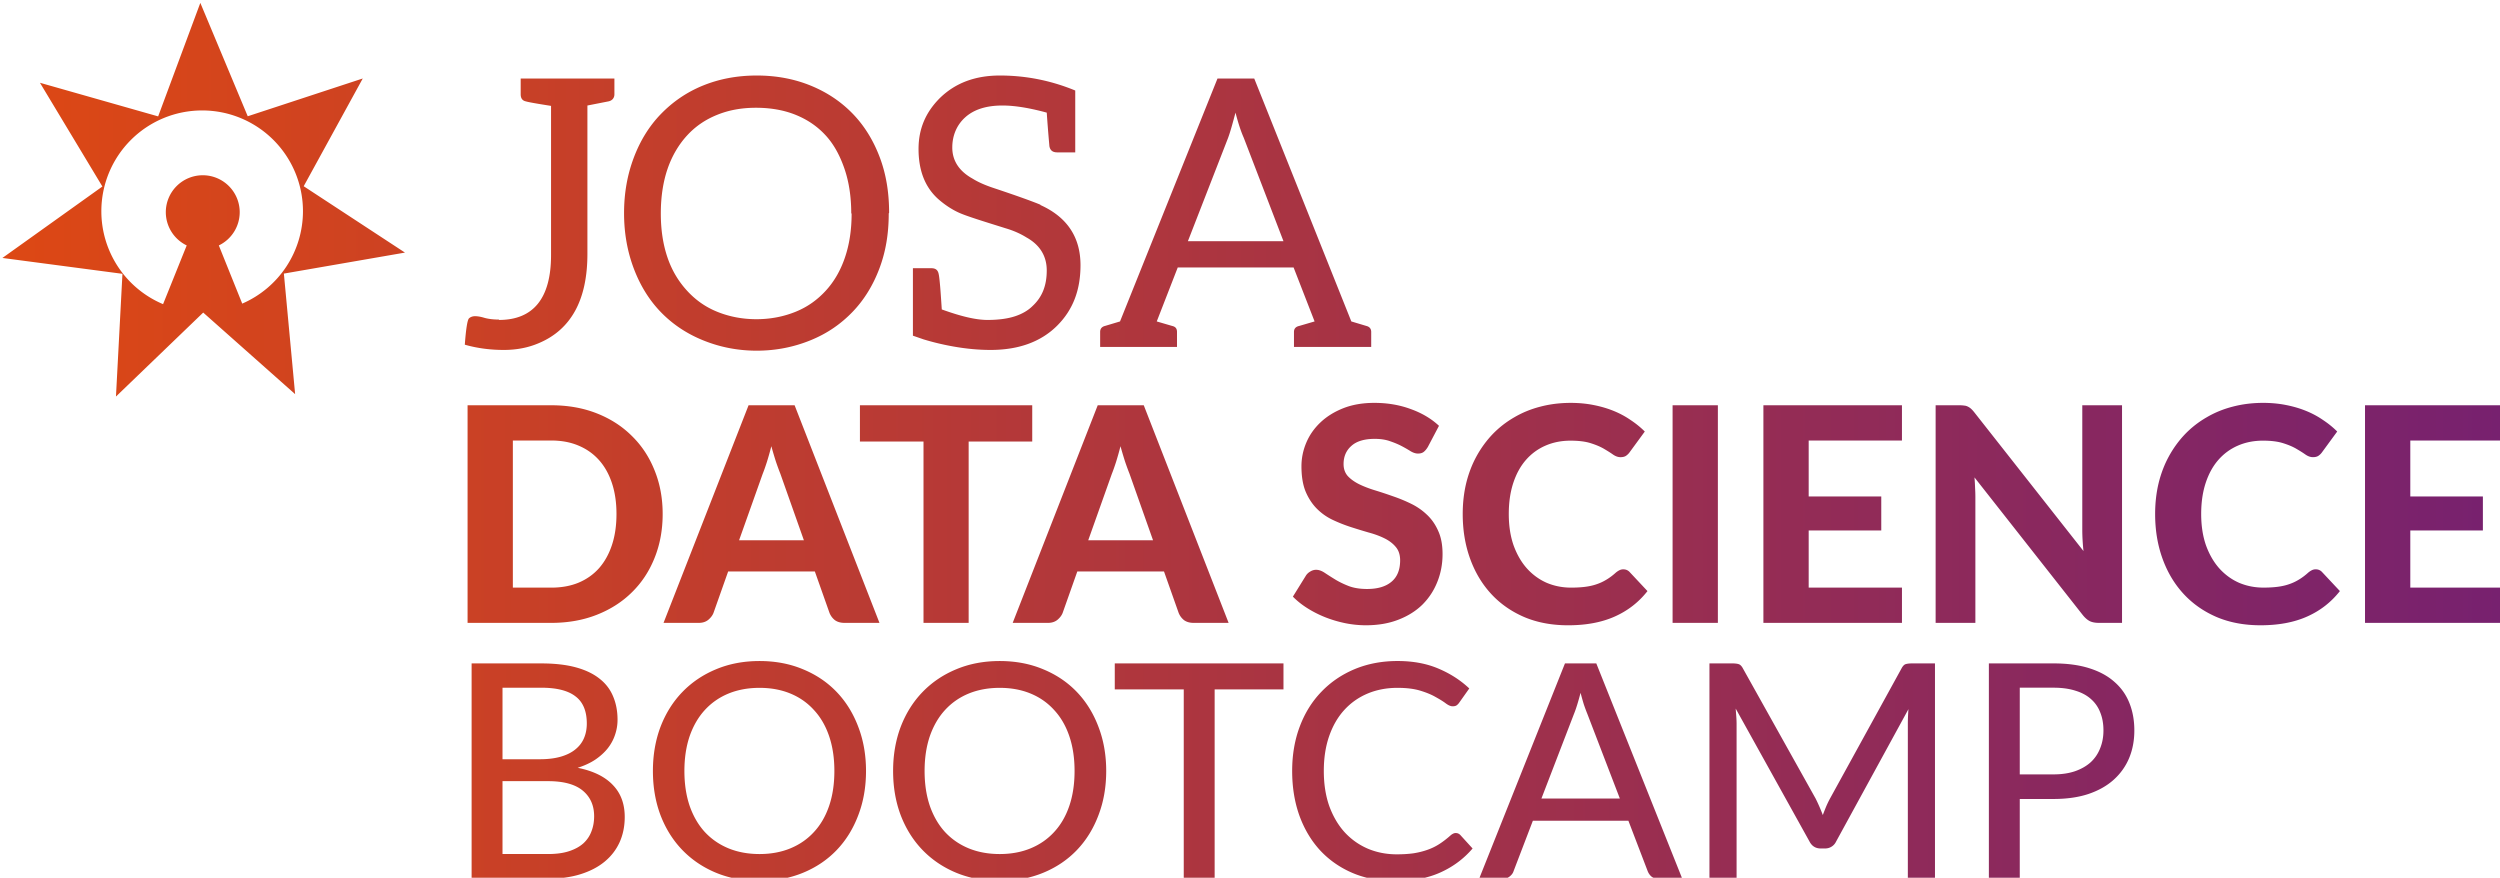 <?xml version="1.0" encoding="UTF-8" standalone="no"?>
<!-- Created with Inkscape (http://www.inkscape.org/) -->

<svg
   xmlns:dc="http://purl.org/dc/elements/1.1/"
   xmlns:cc="http://creativecommons.org/ns#"
   xmlns:rdf="http://www.w3.org/1999/02/22-rdf-syntax-ns#"
   xmlns:svg="http://www.w3.org/2000/svg"
   xmlns="http://www.w3.org/2000/svg"
   xmlns:xlink="http://www.w3.org/1999/xlink"
   xmlns:sodipodi="http://sodipodi.sourceforge.net/DTD/sodipodi-0.dtd"
   xmlns:inkscape="http://www.inkscape.org/namespaces/inkscape"
   width="90.591mm"
   height="31.806mm"
   viewBox="0 0 90.591 31.806"
   version="1.1"
   id="svg4812"
   inkscape:version="0.92.4 (unknown)"
   sodipodi:docname="logo-gradient.svg">
  <defs
     id="defs4806">
    <linearGradient
       inkscape:collect="always"
       xlink:href="#linearGradient28649"
       id="linearGradient44542"
       gradientUnits="userSpaceOnUse"
       gradientTransform="matrix(0.882,0,0,0.882,945.659,416.689)"
       x1="203.278"
       y1="258.659"
       x2="448.032"
       y2="258.659" />
    <linearGradient
       inkscape:collect="always"
       id="linearGradient28649">
      <stop
         style="stop-color:#dd4814;stop-opacity:1;"
         offset="0"
         id="stop28645" />
      <stop
         style="stop-color:#77216f;stop-opacity:1"
         offset="1"
         id="stop28647" />
    </linearGradient>
  </defs>
  <sodipodi:namedview
     id="base"
     pagecolor="#ffffff"
     bordercolor="#666666"
     borderopacity="1.0"
     inkscape:pageopacity="0.0"
     inkscape:pageshadow="2"
     inkscape:zoom="1.4765625"
     inkscape:cx="140.04157"
     inkscape:cy="48.592498"
     inkscape:document-units="mm"
     inkscape:current-layer="layer1"
     showgrid="false"
     fit-margin-top="0"
     fit-margin-left="0"
     fit-margin-right="0"
     fit-margin-bottom="0"
     inkscape:window-width="2560"
     inkscape:window-height="1398"
     inkscape:window-x="0"
     inkscape:window-y="42"
     inkscape:window-maximized="1" />
  <g
     inkscape:label="Layer 1"
     inkscape:groupmode="layer"
     id="layer1"
     transform="translate(-5.543,-129.884)">
    <g
       id="g44280-1"
       transform="matrix(0.988,0,0,0.988,268.292,-42.749)"
       style="fill:#dd4814;stroke-width:1.012">
      <g
         id="flowRoot976-7-8-1-2-6-5"
         style="font-style:normal;font-variant:normal;font-weight:300;font-stretch:normal;font-size:29.351px;line-height:24px;font-family:'Frutiger LT Arabic';-inkscape-font-specification:'Frutiger LT Arabic, Light';font-variant-ligatures:normal;font-variant-caps:normal;font-variant-numeric:normal;font-feature-settings:normal;text-align:start;letter-spacing:-24.53px;word-spacing:0px;writing-mode:lr-tb;text-anchor:start;fill:#dd4814;fill-opacity:1;stroke:none;stroke-width:0.504px;stroke-linecap:butt;stroke-linejoin:miter;stroke-opacity:1"
         transform="matrix(0.531,0,0,0.531,-158.779,-68.491)"
         aria-label="JOSA" />
      <g
         aria-label="DATA SCIENCE BOOTCAMP "
         transform="matrix(0.425,0,0,0.425,-743.944,-83.099)"
         style="font-style:normal;font-variant:normal;font-weight:300;font-stretch:normal;font-size:29.351px;line-height:24px;font-family:'Frutiger LT Arabic';-inkscape-font-specification:'Frutiger LT Arabic, Light';font-variant-ligatures:normal;font-variant-caps:normal;font-variant-numeric:normal;font-feature-settings:normal;text-align:start;letter-spacing:-24.53px;word-spacing:0px;writing-mode:lr-tb;text-anchor:start;fill:#dd4814;fill-opacity:1;stroke:none;stroke-width:0.63px;stroke-linecap:butt;stroke-linejoin:miter;stroke-opacity:1"
         id="flowRoot30198-2-1-2-1-6">
        <path
           id="path44352-3"
           style="font-style:normal;font-variant:normal;font-weight:500;font-stretch:normal;font-family:Lato;-inkscape-font-specification:'Lato Medium';letter-spacing:0px;fill:url(#linearGradient44542);fill-opacity:1;stroke-width:0.63px"
           d="m 1299.016,675.606 v 6.872 h -2.666 v -18.572 h 5.578 q 1.773,0 3.08,0.414 1.32,0.414 2.174,1.178 0.867,0.751 1.294,1.825 0.427,1.061 0.427,2.368 0,1.307 -0.453,2.394 -0.453,1.074 -1.333,1.864 -0.88,0.789 -2.187,1.229 -1.294,0.427 -3.002,0.427 z m 0,-2.122 h 2.912 q 1.048,0 1.851,-0.272 0.815,-0.285 1.359,-0.777 0.543,-0.505 0.815,-1.204 0.285,-0.699 0.285,-1.54 0,-0.867 -0.272,-1.54 -0.259,-0.686 -0.802,-1.165 -0.531,-0.479 -1.346,-0.725 -0.802,-0.259 -1.889,-0.259 h -2.912 z m -17.605,2.11 q 0.324,0.647 0.608,1.398 0.142,-0.375 0.285,-0.725 0.155,-0.362 0.337,-0.699 l 6.16,-11.208 q 0.168,-0.324 0.362,-0.388 0.207,-0.065 0.556,-0.065 h 1.98 v 18.572 h -2.342 V 669.122 q 0,-0.285 0.013,-0.608 0.013,-0.324 0.039,-0.66 l -6.238,11.415 q -0.142,0.298 -0.401,0.453 -0.246,0.155 -0.557,0.155 h -0.375 q -0.66,0 -0.971,-0.608 l -6.367,-11.466 q 0.026,0.349 0.052,0.686 0.026,0.336 0.026,0.634 v 13.356 h -2.342 v -18.572 h 1.98 q 0.349,0 0.544,0.065 0.207,0.065 0.375,0.388 l 6.277,11.234 z m -11.523,6.885 h -2.071 q -0.349,0 -0.57,-0.168 -0.22,-0.181 -0.336,-0.466 l -1.669,-4.361 h -8.244 l -1.669,4.361 q -0.078,0.246 -0.324,0.44 -0.233,0.194 -0.569,0.194 h -2.071 l 7.403,-18.572 h 2.705 z m -12.152,-6.911 h 6.769 l -2.808,-7.312 q -0.142,-0.349 -0.298,-0.802 -0.142,-0.466 -0.285,-1.009 -0.142,0.544 -0.285,1.009 -0.142,0.466 -0.285,0.815 z m -7.389,2.977 q 0.22,0 0.388,0.168 l 1.061,1.165 q -1.139,1.333 -2.783,2.071 -1.631,0.738 -3.921,0.738 -2.019,0 -3.663,-0.699 -1.631,-0.699 -2.796,-1.954 -1.152,-1.255 -1.786,-3.003 -0.621,-1.747 -0.621,-3.844 0,-2.097 0.66,-3.844 0.66,-1.747 1.864,-2.99 1.204,-1.255 2.873,-1.954 1.682,-0.699 3.701,-0.699 1.98,0 3.507,0.647 1.54,0.647 2.679,1.721 l -0.88,1.242 q -0.091,0.129 -0.22,0.22 -0.116,0.078 -0.337,0.078 -0.246,0 -0.582,-0.246 -0.324,-0.246 -0.867,-0.544 -0.53,-0.311 -1.333,-0.556 -0.802,-0.246 -1.98,-0.246 -1.398,0 -2.575,0.492 -1.165,0.492 -2.006,1.411 -0.841,0.919 -1.307,2.252 -0.466,1.333 -0.466,3.015 0,1.708 0.479,3.054 0.492,1.333 1.333,2.252 0.854,0.919 2.006,1.411 1.152,0.479 2.472,0.479 0.815,0 1.462,-0.091 0.647,-0.104 1.191,-0.298 0.556,-0.194 1.035,-0.505 0.479,-0.311 0.958,-0.738 0.103,-0.091 0.207,-0.142 0.117,-0.065 0.246,-0.065 z m -14.871,-14.637 v 2.239 h -5.94 v 16.333 h -2.666 v -16.333 h -5.953 v -2.239 z m -15.298,9.279 q 0,2.084 -0.673,3.831 -0.66,1.747 -1.864,3.002 -1.204,1.255 -2.899,1.954 -1.695,0.699 -3.753,0.699 -2.058,0 -3.753,-0.699 -1.682,-0.699 -2.899,-1.954 -1.216,-1.255 -1.889,-3.002 -0.66,-1.747 -0.66,-3.831 0,-2.071 0.66,-3.818 0.673,-1.747 1.889,-3.002 1.216,-1.255 2.899,-1.954 1.695,-0.712 3.753,-0.712 2.058,0 3.753,0.712 1.695,0.699 2.899,1.954 1.204,1.255 1.864,3.002 0.673,1.747 0.673,3.818 z m -2.731,0 q 0,-1.669 -0.453,-3.003 -0.453,-1.333 -1.307,-2.252 -0.841,-0.932 -2.032,-1.424 -1.191,-0.492 -2.666,-0.492 -1.475,0 -2.679,0.492 -1.191,0.492 -2.045,1.424 -0.841,0.919 -1.307,2.252 -0.453,1.333 -0.453,3.003 0,1.682 0.453,3.015 0.466,1.333 1.307,2.252 0.854,0.919 2.045,1.411 1.204,0.492 2.679,0.492 1.475,0 2.666,-0.492 1.191,-0.492 2.032,-1.411 0.854,-0.919 1.307,-2.252 0.453,-1.333 0.453,-3.015 z m -17.997,0 q 0,2.084 -0.673,3.831 -0.66,1.747 -1.864,3.002 -1.204,1.255 -2.899,1.954 -1.695,0.699 -3.753,0.699 -2.058,0 -3.753,-0.699 -1.682,-0.699 -2.899,-1.954 -1.216,-1.255 -1.889,-3.002 -0.66,-1.747 -0.66,-3.831 0,-2.071 0.66,-3.818 0.673,-1.747 1.889,-3.002 1.217,-1.255 2.899,-1.954 1.695,-0.712 3.753,-0.712 2.058,0 3.753,0.712 1.695,0.699 2.899,1.954 1.204,1.255 1.864,3.002 0.673,1.747 0.673,3.818 z m -2.731,0 q 0,-1.669 -0.453,-3.003 -0.453,-1.333 -1.307,-2.252 -0.841,-0.932 -2.032,-1.424 -1.191,-0.492 -2.666,-0.492 -1.475,0 -2.679,0.492 -1.191,0.492 -2.045,1.424 -0.841,0.919 -1.307,2.252 -0.453,1.333 -0.453,3.003 0,1.682 0.453,3.015 0.466,1.333 1.307,2.252 0.854,0.919 2.045,1.411 1.204,0.492 2.679,0.492 1.475,0 2.666,-0.492 1.191,-0.492 2.032,-1.411 0.854,-0.919 1.307,-2.252 0.453,-1.333 0.453,-3.015 z m -31.305,9.292 v -18.572 h 6.005 q 1.734,0 2.977,0.336 1.242,0.336 2.045,0.971 0.802,0.621 1.178,1.527 0.388,0.906 0.388,2.032 0,0.673 -0.22,1.307 -0.207,0.621 -0.634,1.165 -0.427,0.531 -1.074,0.971 -0.647,0.427 -1.514,0.699 2.006,0.401 3.028,1.475 1.035,1.061 1.035,2.77 0,1.191 -0.44,2.174 -0.44,0.971 -1.281,1.669 -0.841,0.699 -2.071,1.087 -1.217,0.388 -2.783,0.388 z m 2.666,-8.412 v 6.29 h 3.934 q 1.061,0 1.812,-0.246 0.751,-0.246 1.229,-0.673 0.479,-0.44 0.699,-1.035 0.233,-0.595 0.233,-1.307 0,-1.398 -0.984,-2.213 -0.984,-0.815 -2.99,-0.815 z m 0,-1.89 h 3.223 q 1.035,0 1.799,-0.22 0.763,-0.22 1.255,-0.621 0.505,-0.401 0.751,-0.971 0.246,-0.569 0.246,-1.268 0,-1.605 -0.971,-2.342 -0.958,-0.751 -2.964,-0.751 h -3.339 z m 172.688,-30.547 v 3.041 h -8.05 v 4.827 h 6.264 v 2.938 h -6.264 v 4.931 h 8.05 v 3.041 h -11.958 v -18.779 z m -16.209,14.158 q 0.324,0 0.543,0.233 l 1.54,1.644 q -1.139,1.449 -2.834,2.2 -1.683,0.751 -4.012,0.751 -2.11,0 -3.792,-0.712 -1.683,-0.725 -2.86,-2.006 -1.178,-1.281 -1.812,-3.041 -0.634,-1.76 -0.634,-3.844 0,-1.398 0.298,-2.653 0.311,-1.268 0.893,-2.33 0.582,-1.061 1.398,-1.915 0.828,-0.854 1.864,-1.449 1.035,-0.608 2.252,-0.919 1.23,-0.324 2.614,-0.324 1.035,0 1.954,0.181 0.932,0.181 1.734,0.505 0.802,0.324 1.475,0.789 0.686,0.453 1.23,0.997 l -1.307,1.786 q -0.116,0.168 -0.298,0.298 -0.181,0.129 -0.492,0.129 -0.311,0 -0.634,-0.22 -0.311,-0.22 -0.777,-0.492 -0.453,-0.272 -1.152,-0.492 -0.686,-0.22 -1.747,-0.22 -1.178,0 -2.161,0.427 -0.984,0.427 -1.695,1.242 -0.699,0.802 -1.087,1.98 -0.388,1.178 -0.388,2.679 0,1.514 0.414,2.705 0.427,1.178 1.152,1.993 0.738,0.815 1.708,1.242 0.984,0.414 2.096,0.414 0.66,0 1.191,-0.065 0.543,-0.065 0.997,-0.22 0.466,-0.155 0.867,-0.401 0.414,-0.246 0.828,-0.621 0.142,-0.116 0.298,-0.194 0.155,-0.078 0.337,-0.078 z m -30.761,-14.158 q 0.246,0 0.414,0.026 0.181,0.013 0.324,0.091 0.142,0.065 0.272,0.181 0.13,0.116 0.285,0.311 l 9.422,11.971 q -0.052,-0.492 -0.078,-0.958 -0.026,-0.466 -0.026,-0.88 V 641.629 h 3.43 v 18.779 h -2.006 q -0.453,0 -0.763,-0.142 -0.311,-0.155 -0.608,-0.518 l -9.357,-11.894 q 0.039,0.453 0.052,0.893 0.026,0.427 0.026,0.802 v 10.858 h -3.43 V 641.629 h 2.045 z m -4.949,0 v 3.041 H 1280.8 v 4.827 h 6.264 v 2.938 H 1280.8 v 4.931 h 8.05 v 3.041 h -11.958 v -18.779 z m -15.886,18.779 h -3.908 v -18.779 h 3.908 z m -8.159,-4.62 q 0.324,0 0.544,0.233 l 1.54,1.644 q -1.139,1.449 -2.834,2.2 -1.682,0.751 -4.012,0.751 -2.11,0 -3.792,-0.712 -1.683,-0.725 -2.86,-2.006 -1.178,-1.281 -1.812,-3.041 -0.634,-1.76 -0.634,-3.844 0,-1.398 0.298,-2.653 0.311,-1.268 0.893,-2.33 0.582,-1.061 1.398,-1.915 0.828,-0.854 1.864,-1.449 1.035,-0.608 2.252,-0.919 1.23,-0.324 2.614,-0.324 1.035,0 1.954,0.181 0.932,0.181 1.734,0.505 0.802,0.324 1.475,0.789 0.686,0.453 1.23,0.997 l -1.307,1.786 q -0.117,0.168 -0.298,0.298 -0.181,0.129 -0.492,0.129 -0.311,0 -0.634,-0.22 -0.311,-0.22 -0.776,-0.492 -0.453,-0.272 -1.152,-0.492 -0.686,-0.22 -1.747,-0.22 -1.178,0 -2.161,0.427 -0.984,0.427 -1.695,1.242 -0.699,0.802 -1.087,1.98 -0.388,1.178 -0.388,2.679 0,1.514 0.414,2.705 0.427,1.178 1.152,1.993 0.738,0.815 1.708,1.242 0.984,0.414 2.096,0.414 0.66,0 1.191,-0.065 0.544,-0.065 0.997,-0.22 0.466,-0.155 0.867,-0.401 0.414,-0.246 0.828,-0.621 0.142,-0.116 0.298,-0.194 0.155,-0.078 0.337,-0.078 z m -16.87,-10.561 q -0.181,0.298 -0.375,0.44 -0.181,0.129 -0.479,0.129 -0.285,0 -0.621,-0.194 -0.324,-0.207 -0.763,-0.44 -0.44,-0.233 -1.01,-0.427 -0.57,-0.207 -1.333,-0.207 -1.346,0 -2.019,0.608 -0.673,0.595 -0.673,1.566 0,0.621 0.362,1.035 0.375,0.401 0.971,0.699 0.608,0.298 1.372,0.531 0.763,0.233 1.566,0.518 0.802,0.272 1.566,0.647 0.764,0.375 1.359,0.945 0.608,0.569 0.971,1.398 0.375,0.815 0.375,1.993 0,1.281 -0.453,2.407 -0.44,1.113 -1.281,1.954 -0.841,0.828 -2.084,1.307 -1.23,0.479 -2.796,0.479 -0.893,0 -1.786,-0.181 -0.88,-0.181 -1.708,-0.505 -0.815,-0.324 -1.54,-0.777 -0.725,-0.453 -1.268,-1.009 l 1.139,-1.838 q 0.142,-0.207 0.375,-0.336 0.233,-0.142 0.492,-0.142 0.349,0 0.738,0.259 0.388,0.259 0.893,0.569 0.505,0.311 1.165,0.569 0.673,0.259 1.605,0.259 1.359,0 2.097,-0.621 0.751,-0.621 0.751,-1.851 0,-0.712 -0.375,-1.152 -0.362,-0.44 -0.958,-0.738 -0.595,-0.298 -1.359,-0.505 -0.764,-0.22 -1.566,-0.479 -0.802,-0.259 -1.566,-0.621 -0.764,-0.362 -1.359,-0.958 -0.595,-0.595 -0.971,-1.475 -0.362,-0.88 -0.362,-2.187 0,-1.048 0.414,-2.032 0.414,-0.984 1.217,-1.747 0.802,-0.764 1.967,-1.229 1.178,-0.466 2.692,-0.466 1.695,0 3.132,0.531 1.45,0.518 2.446,1.449 z m -17.193,15.181 h -3.015 q -0.505,0 -0.828,-0.233 -0.311,-0.246 -0.466,-0.621 l -1.268,-3.585 h -7.48 l -1.268,3.585 q -0.129,0.324 -0.453,0.595 -0.324,0.259 -0.815,0.259 h -3.041 l 7.338,-18.779 h 3.973 z m -12.114,-7.131 h 5.591 l -2.032,-5.746 q -0.181,-0.453 -0.388,-1.061 -0.194,-0.608 -0.388,-1.307 -0.181,0.712 -0.375,1.333 -0.194,0.608 -0.375,1.061 z m -4.833,-11.648 v 3.132 h -5.487 v 15.647 h -3.896 v -15.647 h -5.487 v -3.132 z m -13.184,18.779 h -3.015 q -0.505,0 -0.828,-0.233 -0.311,-0.246 -0.466,-0.621 l -1.268,-3.585 h -7.48 l -1.268,3.585 q -0.129,0.324 -0.453,0.595 -0.324,0.259 -0.815,0.259 h -3.041 l 7.338,-18.779 h 3.973 z m -12.114,-7.131 h 5.591 l -2.032,-5.746 q -0.181,-0.453 -0.388,-1.061 -0.194,-0.608 -0.388,-1.307 -0.181,0.712 -0.375,1.333 -0.194,0.608 -0.375,1.061 z m -6.595,-2.265 q 0,2.058 -0.699,3.792 -0.686,1.721 -1.954,2.964 -1.255,1.242 -3.028,1.941 -1.773,0.699 -3.934,0.699 h -7.221 v -18.779 h 7.221 q 2.161,0 3.934,0.699 1.773,0.699 3.028,1.954 1.268,1.242 1.954,2.964 0.699,1.721 0.699,3.766 z m -3.986,0 q 0,-1.475 -0.388,-2.653 -0.388,-1.178 -1.113,-1.993 -0.725,-0.815 -1.773,-1.255 -1.035,-0.44 -2.355,-0.44 h -3.313 v 12.696 h 3.313 q 1.32,0 2.355,-0.427 1.048,-0.44 1.773,-1.255 0.725,-0.828 1.113,-2.006 0.388,-1.178 0.388,-2.666 z m 64.71,-16.229 -1.294,-0.388 -8.379,-20.964 h -3.17 l -8.412,20.964 -1.294,0.388 c -0.259,0.065 -0.421,0.226 -0.421,0.518 v 1.294 h 6.632 v -1.294 c 0,-0.291 -0.129,-0.453 -0.421,-0.518 l -1.326,-0.388 1.812,-4.659 h 9.997 l 1.812,4.659 -1.326,0.388 c -0.291,0.065 -0.453,0.226 -0.453,0.518 v 1.294 h 6.665 v -1.294 c 0,-0.291 -0.162,-0.453 -0.421,-0.518 z m -15.399,-7.311 3.462,-8.897 c 0.194,-0.518 0.388,-1.229 0.647,-2.2 0.226,0.874 0.453,1.585 0.712,2.168 l 3.429,8.929 z m -12.697,-3.138 c -0.776,-0.324 -2.135,-0.809 -4.076,-1.456 -0.679,-0.226 -1.294,-0.485 -1.812,-0.809 -1.165,-0.647 -1.747,-1.553 -1.747,-2.685 0,-1.035 0.388,-1.941 1.1,-2.588 0.776,-0.712 1.877,-1.035 3.235,-1.035 1.1,0 2.394,0.226 3.817,0.615 0.129,1.876 0.227,2.815 0.227,2.879 0.064,0.388 0.291,0.55 0.679,0.55 h 1.553 v -5.338 c -2.2,-0.906 -4.367,-1.294 -6.503,-1.294 -2.135,0 -3.85,0.647 -5.176,1.941 -1.229,1.229 -1.844,2.653 -1.844,4.4 0,1.844 0.55,3.3 1.715,4.335 0.518,0.453 1.132,0.873 1.779,1.165 0.647,0.291 2.006,0.712 4.076,1.359 0.647,0.194 1.229,0.453 1.747,0.776 1.165,0.647 1.747,1.618 1.747,2.847 0,1.294 -0.388,2.297 -1.229,3.073 -0.388,0.388 -0.906,0.679 -1.488,0.873 -0.582,0.194 -1.359,0.324 -2.394,0.324 -1.035,0 -2.329,-0.324 -3.947,-0.906 0,0 -0.033,-0.518 -0.097,-1.423 -0.064,-0.906 -0.13,-1.456 -0.162,-1.585 -0.064,-0.388 -0.259,-0.55 -0.647,-0.55 h -1.585 v 5.823 l 0.938,0.324 c 0.647,0.194 1.488,0.421 2.588,0.615 1.1,0.194 2.168,0.291 3.171,0.291 2.394,0 4.335,-0.679 5.759,-2.103 1.359,-1.359 2.006,-3.073 2.006,-5.209 0,-2.426 -1.165,-4.173 -3.494,-5.209 z m -13.087,0.679 c 0,-1.747 -0.259,-3.332 -0.809,-4.788 -0.55,-1.456 -1.326,-2.718 -2.329,-3.753 -1.003,-1.035 -2.2,-1.844 -3.623,-2.426 -1.423,-0.582 -2.976,-0.873 -4.659,-0.873 -1.682,0 -3.235,0.291 -4.659,0.873 -1.423,0.582 -2.62,1.423 -3.623,2.459 -1.003,1.035 -1.779,2.297 -2.329,3.753 -0.55,1.456 -0.841,3.041 -0.841,4.788 0,1.747 0.291,3.332 0.841,4.788 0.55,1.456 1.327,2.718 2.329,3.753 1.003,1.035 2.2,1.844 3.623,2.426 1.423,0.582 2.976,0.906 4.659,0.906 1.682,0 3.235,-0.324 4.659,-0.906 1.423,-0.582 2.588,-1.391 3.591,-2.426 1.003,-1.035 1.779,-2.297 2.329,-3.753 0.55,-1.456 0.809,-3.009 0.809,-4.756 z m -3.235,0.065 c 0,1.423 -0.194,2.685 -0.582,3.818 -0.388,1.132 -0.938,2.071 -1.65,2.847 -0.712,0.776 -1.553,1.391 -2.588,1.812 -1.035,0.421 -2.168,0.647 -3.397,0.647 -1.229,0 -2.362,-0.226 -3.397,-0.647 -1.035,-0.421 -1.876,-1.035 -2.588,-1.812 -0.712,-0.776 -1.294,-1.715 -1.682,-2.847 -0.388,-1.132 -0.582,-2.394 -0.582,-3.818 0,-1.423 0.194,-2.718 0.582,-3.85 0.388,-1.132 0.971,-2.103 1.682,-2.879 0.712,-0.776 1.553,-1.359 2.588,-1.779 1.035,-0.421 2.135,-0.615 3.365,-0.615 1.229,0 2.394,0.194 3.429,0.615 1.035,0.421 1.876,1.003 2.588,1.779 0.712,0.776 1.229,1.747 1.618,2.879 0.388,1.132 0.582,2.426 0.582,3.85 z m -30.436,9.156 c -0.518,0 -0.971,-0.065 -1.294,-0.162 -0.324,-0.097 -0.582,-0.129 -0.776,-0.129 -0.194,0 -0.388,0.065 -0.518,0.194 -0.129,0.129 -0.259,0.906 -0.356,2.265 1.132,0.324 2.265,0.453 3.365,0.453 1.1,0 2.103,-0.194 3.009,-0.582 2.782,-1.165 4.206,-3.72 4.206,-7.7 v -12.811 l 1.812,-0.356 c 0.324,-0.065 0.518,-0.291 0.518,-0.615 v -1.359 h -8.088 v 1.359 c 0,0.324 0.129,0.55 0.453,0.615 0.194,0.065 0.938,0.194 2.167,0.388 v 12.876 c 0,3.72 -1.52,5.597 -4.497,5.597 z m -25.769,-27.329 -3.639,9.795 -10.201,-2.901 5.389,8.952 -8.628,6.166 10.358,1.368 -0.559,10.591 7.529,-7.246 7.932,7.04 -0.971,-10.404 10.45,-1.812 -8.74,-5.727 5.098,-9.299 -9.927,3.261 z m 0.159,9.281 a 8.699,8.699 0 0 1 8.699,8.699 8.699,8.699 0 0 1 -5.241,7.971 l -0.382,-0.948 c -0.406,-1.008 -0.981,-2.437 -1.278,-3.176 l -0.36,-0.896 a 3.189,3.189 0 0 0 1.802,-2.868 3.189,3.189 0 0 0 -3.188,-3.189 3.189,3.189 0 0 0 -3.189,3.189 3.189,3.189 0 0 0 1.803,2.867 c -0.128,0.317 -0.484,1.203 -1.063,2.641 -0.517,1.284 -0.783,1.946 -0.977,2.427 a 8.699,8.699 0 0 1 -5.326,-8.018 8.699,8.699 0 0 1 8.699,-8.699 z"
           inkscape:connector-curvature="0" />
      </g>
    </g>
  </g>
</svg>
